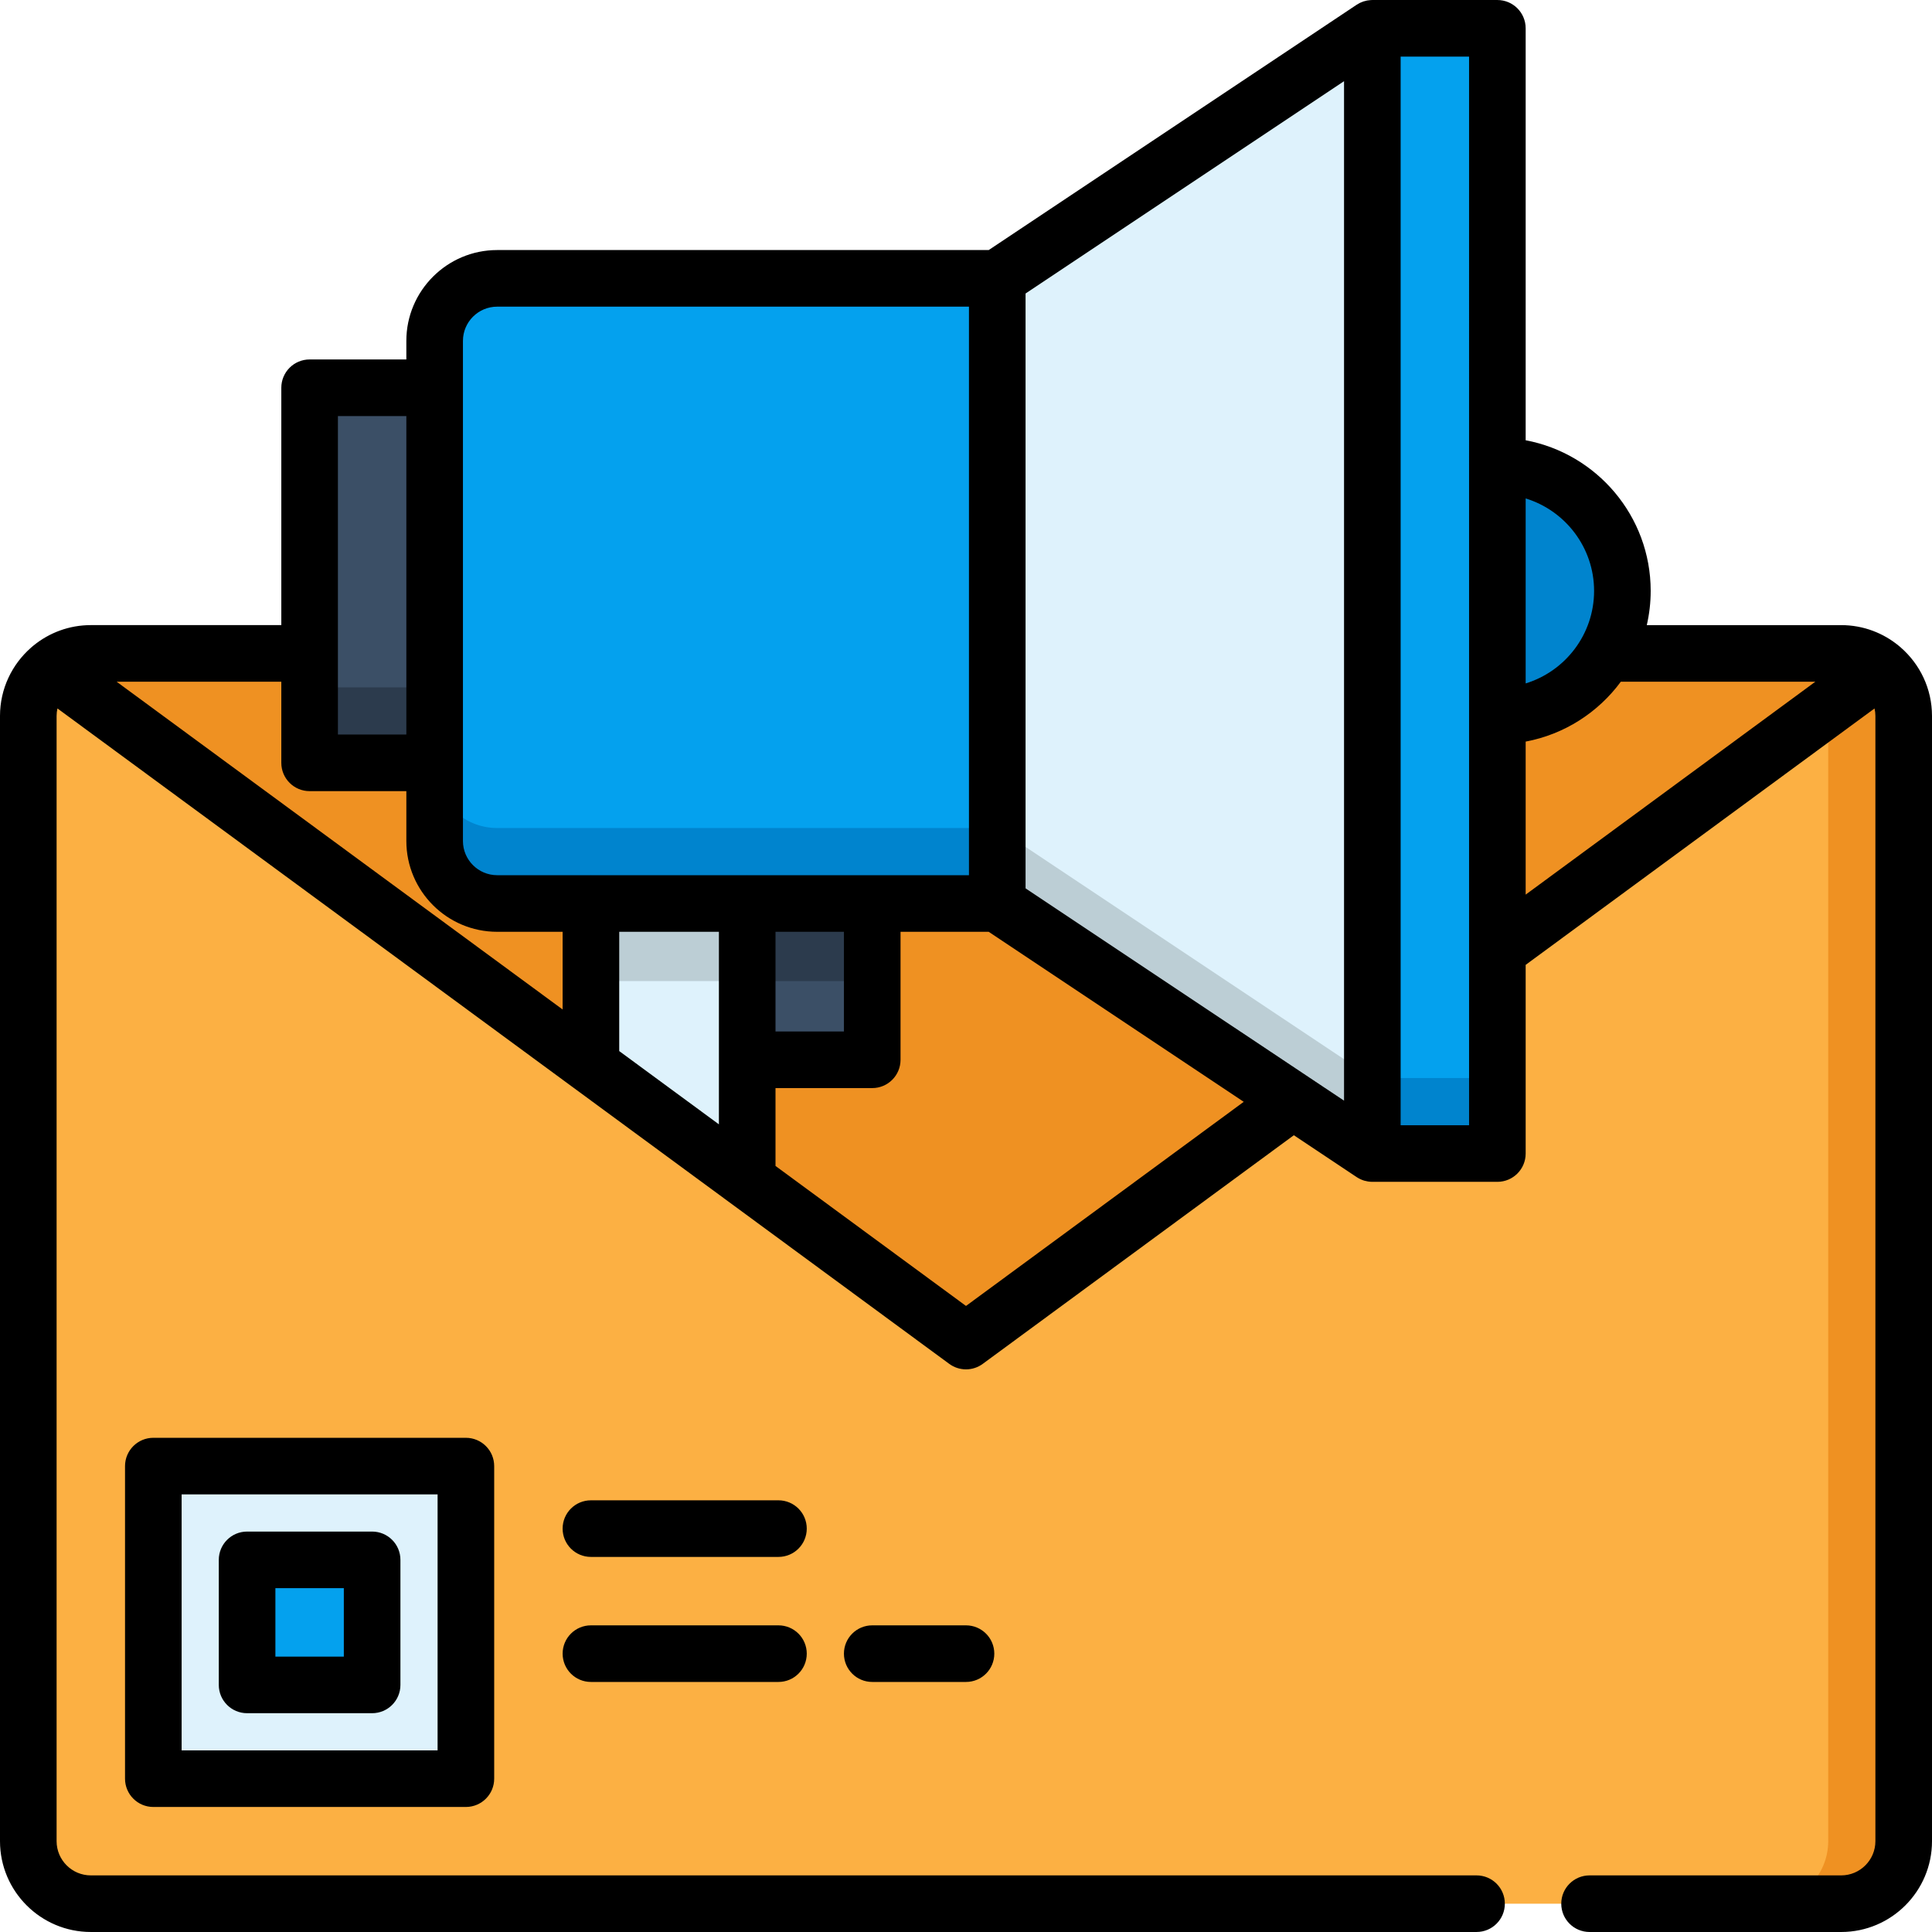 <?xml version="1.0" encoding="iso-8859-1"?>
<!-- Generator: Adobe Illustrator 19.0.0, SVG Export Plug-In . SVG Version: 6.00 Build 0)  -->
<svg version="1.1" id="Capa_1" xmlns="http://www.w3.org/2000/svg" xmlns:xlink="http://www.w3.org/1999/xlink" x="0px" y="0px"
	 viewBox="0 0 512 512" style="enable-background:new 0 0 512 512;" xml:space="preserve">
<path style="fill:#FCB043;" d="M487.932,173.163c9.15,0,16.568,7.418,16.568,16.568V487.93c0,9.15-7.418,16.568-16.568,16.568
	h-86.975H111.042H24.067c-9.15,0-16.567-7.418-16.567-16.568v-298.2c0-9.15,7.417-16.568,16.567-16.568h463.865V173.163z"/>
<g>
	<path style="fill:#EF9122;" d="M13.378,177.083l239.069,175.701c2.114,1.554,4.992,1.554,7.106,0l239.068-175.702
		c-2.886-2.441-6.613-3.92-10.689-3.92H24.067C19.991,173.163,16.264,174.642,13.378,177.083z"/>
	<path style="fill:#EF9122;" d="M484.5,189.73v298.2c0,9.15-7.418,16.568-16.568,16.568h20c9.15,0,16.568-7.418,16.568-16.568
		v-298.2c0-9.15-7.418-16.568-16.568-16.568h-20C477.082,173.163,484.5,180.581,484.5,189.73z"/>
</g>
<path style="fill:#D16619;" d="M484.344,187.576l14.277-10.493l0,0c-0.278-0.235-0.57-0.453-0.863-0.67
	c-0.11-0.081-0.217-0.167-0.329-0.246c-0.265-0.186-0.54-0.358-0.816-0.529c-0.155-0.096-0.309-0.193-0.468-0.284
	c-0.258-0.148-0.524-0.286-0.791-0.421c-0.192-0.096-0.385-0.191-0.581-0.28c-0.252-0.115-0.508-0.223-0.766-0.326
	c-0.228-0.09-0.459-0.173-0.691-0.253c-0.242-0.084-0.485-0.165-0.732-0.238c-0.268-0.078-0.541-0.145-0.815-0.21
	c-0.225-0.054-0.449-0.111-0.678-0.155c-0.326-0.063-0.658-0.108-0.99-0.151c-0.188-0.025-0.373-0.059-0.563-0.077
	c-0.528-0.051-1.063-0.081-1.604-0.081h-20C476.35,173.163,483.286,179.446,484.344,187.576z"/>
<path style="fill:#DEF2FC;" d="M117.466,471.366H46.633c-3.314,0-6-2.686-6-6v-70.833c0-3.314,2.686-6,6-6h70.833
	c3.314,0,6,2.686,6,6v70.833C123.466,468.68,120.78,471.366,117.466,471.366z"/>
<path style="fill:#04A1EE;" d="M92.617,446.517H71.482c-3.314,0-6-2.686-6-6v-21.135c0-3.314,2.686-6,6-6h21.135
	c3.314,0,6,2.686,6,6v21.135C98.617,443.831,95.931,446.517,92.617,446.517z"/>
<path style="fill:#3B4F66;" d="M195.017,280.852h30.134c3.314,0,6-2.686,6-6v-38.417h-36.134V280.852z"/>
<rect x="195.02" y="236.43" style="fill:#2C3B4D;" width="36.14" height="23.568"/>
<polygon style="fill:#DEF2FC;" points="198.017,312.782 198.017,236.434 156.6,236.434 156.6,282.343 "/>
<rect x="156.6" y="236.43" style="fill:#BCCED5;" width="41.42" height="23.568"/>
<path style="fill:#0084CE;" d="M396.816,189.736c18.299,0,33.133-14.834,33.133-33.133s-14.834-33.133-33.133-33.133H384v66.267
	h12.816V189.736z"/>
<path style="fill:#3B4F66;" d="M120.186,202.161H88.051c-3.314,0-6-2.686-6-6V108.76c0-3.314,2.686-6,6-6h32.135
	C120.186,102.76,120.186,202.161,120.186,202.161z"/>
<path style="fill:#2C3B4D;" d="M82.051,176.161v20c0,3.314,2.686,6,6,6h32.135v-20H88.051
	C84.737,182.161,82.051,179.474,82.051,176.161z"/>
<path style="fill:#04A1EE;" d="M363.685,305.701h27.132c3.314,0,6-2.686,6-6V13.503c0-3.314-2.686-6-6-6h-27.132l-11.684,7.789
	L352,297.911L363.685,305.701z"/>
<path style="fill:#0084CE;" d="M390.817,285.686h-27.132L352,277.896v20.015l11.686,7.79h27.132c3.314,0,6-2.686,6-6v-20.015
	C396.817,282.999,394.131,285.686,390.817,285.686z"/>
<path style="fill:#04A1EE;" d="M269.284,239.436H131.753c-9.15,0-16.567-7.418-16.567-16.567V90.336
	c0-9.15,7.418-16.567,16.567-16.567h137.531V239.436z"/>
<path style="fill:#0084CE;" d="M115.186,202.868v20c0,9.15,7.418,16.567,16.567,16.567h137.531v-20H131.753
	C122.604,219.436,115.186,212.018,115.186,202.868z"/>
<polygon style="fill:#DEF2FC;" points="363.685,305.701 264.284,239.436 264.284,73.768 363.685,7.503 "/>
<polygon style="fill:#BCCED5;" points="264.284,239.436 363.685,305.701 363.685,285.701 264.284,219.436 "/>
<path d="M40.633,381.034c-4.143,0-7.5,3.357-7.5,7.5v82.832c0,4.142,3.357,7.5,7.5,7.5h82.833c4.143,0,7.5-3.358,7.5-7.5v-82.832
	c0-4.143-3.357-7.5-7.5-7.5H40.633z M115.966,463.866H48.133v-67.832h67.833V463.866z"/>
<path d="M65.482,454.017h33.135c4.143,0,7.5-3.357,7.5-7.5v-33.135c0-4.143-3.357-7.5-7.5-7.5H65.482c-4.143,0-7.5,3.357-7.5,7.5
	v33.135C57.982,450.66,61.34,454.017,65.482,454.017z M72.982,420.882h18.135v18.135H72.982V420.882z"/>
<path d="M206.299,397.598H156.6c-4.143,0-7.5,3.357-7.5,7.5s3.357,7.5,7.5,7.5h49.699c4.143,0,7.5-3.357,7.5-7.5
	S210.441,397.598,206.299,397.598z"/>
<path d="M206.299,430.734h-49.697c-4.143,0-7.5,3.357-7.5,7.5s3.357,7.5,7.5,7.5h49.697c4.143,0,7.5-3.357,7.5-7.5
	S210.441,430.734,206.299,430.734z"/>
<path d="M231.15,430.734c-4.143,0-7.5,3.357-7.5,7.5s3.357,7.5,7.5,7.5H256c4.143,0,7.5-3.357,7.5-7.5s-3.357-7.5-7.5-7.5H231.15z"
	/>
<path d="M503.759,171.622c-0.133-0.125-0.271-0.242-0.411-0.356c-4.179-3.495-9.555-5.603-15.416-5.603h-51.514
	c0.667-2.915,1.031-5.945,1.031-9.06c0-19.842-14.299-36.397-33.132-39.928V7.502c0-4.143-3.357-7.5-7.5-7.5h-33.133
	c-0.076,0-0.149,0.009-0.224,0.011c-0.095,0.003-0.189,0.008-0.284,0.014c-0.241,0.016-0.478,0.044-0.712,0.082
	c-0.062,0.01-0.124,0.016-0.185,0.028c-0.307,0.058-0.607,0.134-0.9,0.229c-0.032,0.01-0.062,0.024-0.094,0.034
	c-0.264,0.089-0.52,0.194-0.77,0.311c-0.062,0.029-0.124,0.058-0.186,0.089c-0.271,0.136-0.534,0.283-0.785,0.449
	c-0.007,0.004-0.014,0.007-0.02,0.012l-0.012,0.008c-0.012,0.008-0.024,0.016-0.037,0.025l-97.462,64.973h-130.26
	c-13.272,0-24.068,10.797-24.068,24.067v4.924H82.051c-4.143,0-7.5,3.357-7.5,7.5v62.903H24.067c-5.732,0-10.999,2.017-15.137,5.375
	c-0.01,0.008-0.021,0.016-0.031,0.024c-0.072,0.059-0.144,0.117-0.216,0.176c-0.156,0.126-0.309,0.256-0.457,0.395
	C3.19,176.049,0,182.522,0,189.73v298.199c0,13.272,10.797,24.068,24.067,24.068h367.234c4.143,0,7.5-3.357,7.5-7.5
	s-3.357-7.5-7.5-7.5H24.067c-5,0-9.067-4.068-9.067-9.068V189.73c0-0.681,0.082-1.343,0.225-1.982l236.334,173.691
	c1.321,0.972,2.881,1.457,4.441,1.457s3.12-0.485,4.441-1.457l82.443-60.591l16.591,11.061c0.012,0.008,0.024,0.016,0.037,0.025
	l0.012,0.008c0.005,0.004,0.011,0.006,0.017,0.009c0.276,0.183,0.567,0.343,0.867,0.489c0.056,0.027,0.111,0.055,0.167,0.08
	c0.304,0.139,0.616,0.262,0.941,0.36c0.021,0.006,0.042,0.01,0.063,0.016c0.292,0.086,0.592,0.15,0.898,0.199
	c0.075,0.012,0.15,0.024,0.226,0.034c0.322,0.042,0.648,0.072,0.982,0.072h33.133c4.143,0,7.5-3.357,7.5-7.5v-50.002l92.457-67.951
	c0.143,0.639,0.225,1.301,0.225,1.983V487.93c0,5-4.067,9.068-9.067,9.068H421.25c-4.143,0-7.5,3.357-7.5,7.5s3.357,7.5,7.5,7.5
	h66.683c13.271,0,24.067-10.797,24.067-24.068v-298.2C512,182.515,508.804,176.036,503.759,171.622z M422.449,156.603
	c0,11.525-7.646,21.295-18.132,24.511v-49.022C414.803,135.307,422.449,145.078,422.449,156.603z M356.185,291.687l-84.4-56.265
	V77.782l84.4-56.266V291.687z M122.686,90.335c0-5,4.068-9.067,9.068-9.067h125.03v150.668h-58.729
	c-0.013,0-0.026-0.002-0.039-0.002s-0.026,0.002-0.039,0.002h-41.34c-0.013,0-0.026-0.002-0.039-0.002s-0.026,0.002-0.039,0.002
	h-24.807c-5,0-9.068-4.068-9.068-9.068V90.335H122.686z M190.517,246.936v51.026L164.1,278.547v-31.611H190.517z M205.517,246.936
	h18.135v26.416h-18.135V246.936z M89.551,110.259h18.135v84.401H89.551V110.259z M82.051,209.661h25.635v13.207
	c0,13.271,10.797,24.068,24.068,24.068H149.1v20.587l-118.188-86.86h43.639v21.498C74.551,206.303,77.908,209.661,82.051,209.661z
	 M256,346.088l-50.483-37.102v-20.634h25.635c4.143,0,7.5-3.357,7.5-7.5v-33.916h23.362l67.59,45.058L256,346.088z M371.185,298.201
	V15.002h18.133V123.43c0,0.013-0.002,0.026-0.002,0.039s0.002,0.026,0.002,0.039v66.189c0,0.013-0.002,0.026-0.002,0.039
	s0.002,0.026,0.002,0.039v108.426L371.185,298.201L371.185,298.201z M404.317,196.53c10.292-1.93,19.228-7.745,25.217-15.867h51.552
	l-76.769,56.421L404.317,196.53L404.317,196.53z"/>
<g>
</g>
<g>
</g>
<g>
</g>
<g>
</g>
<g>
</g>
<g>
</g>
<g>
</g>
<g>
</g>
<g>
</g>
<g>
</g>
<g>
</g>
<g>
</g>
<g>
</g>
<g>
</g>
<g>
</g>
</svg>
